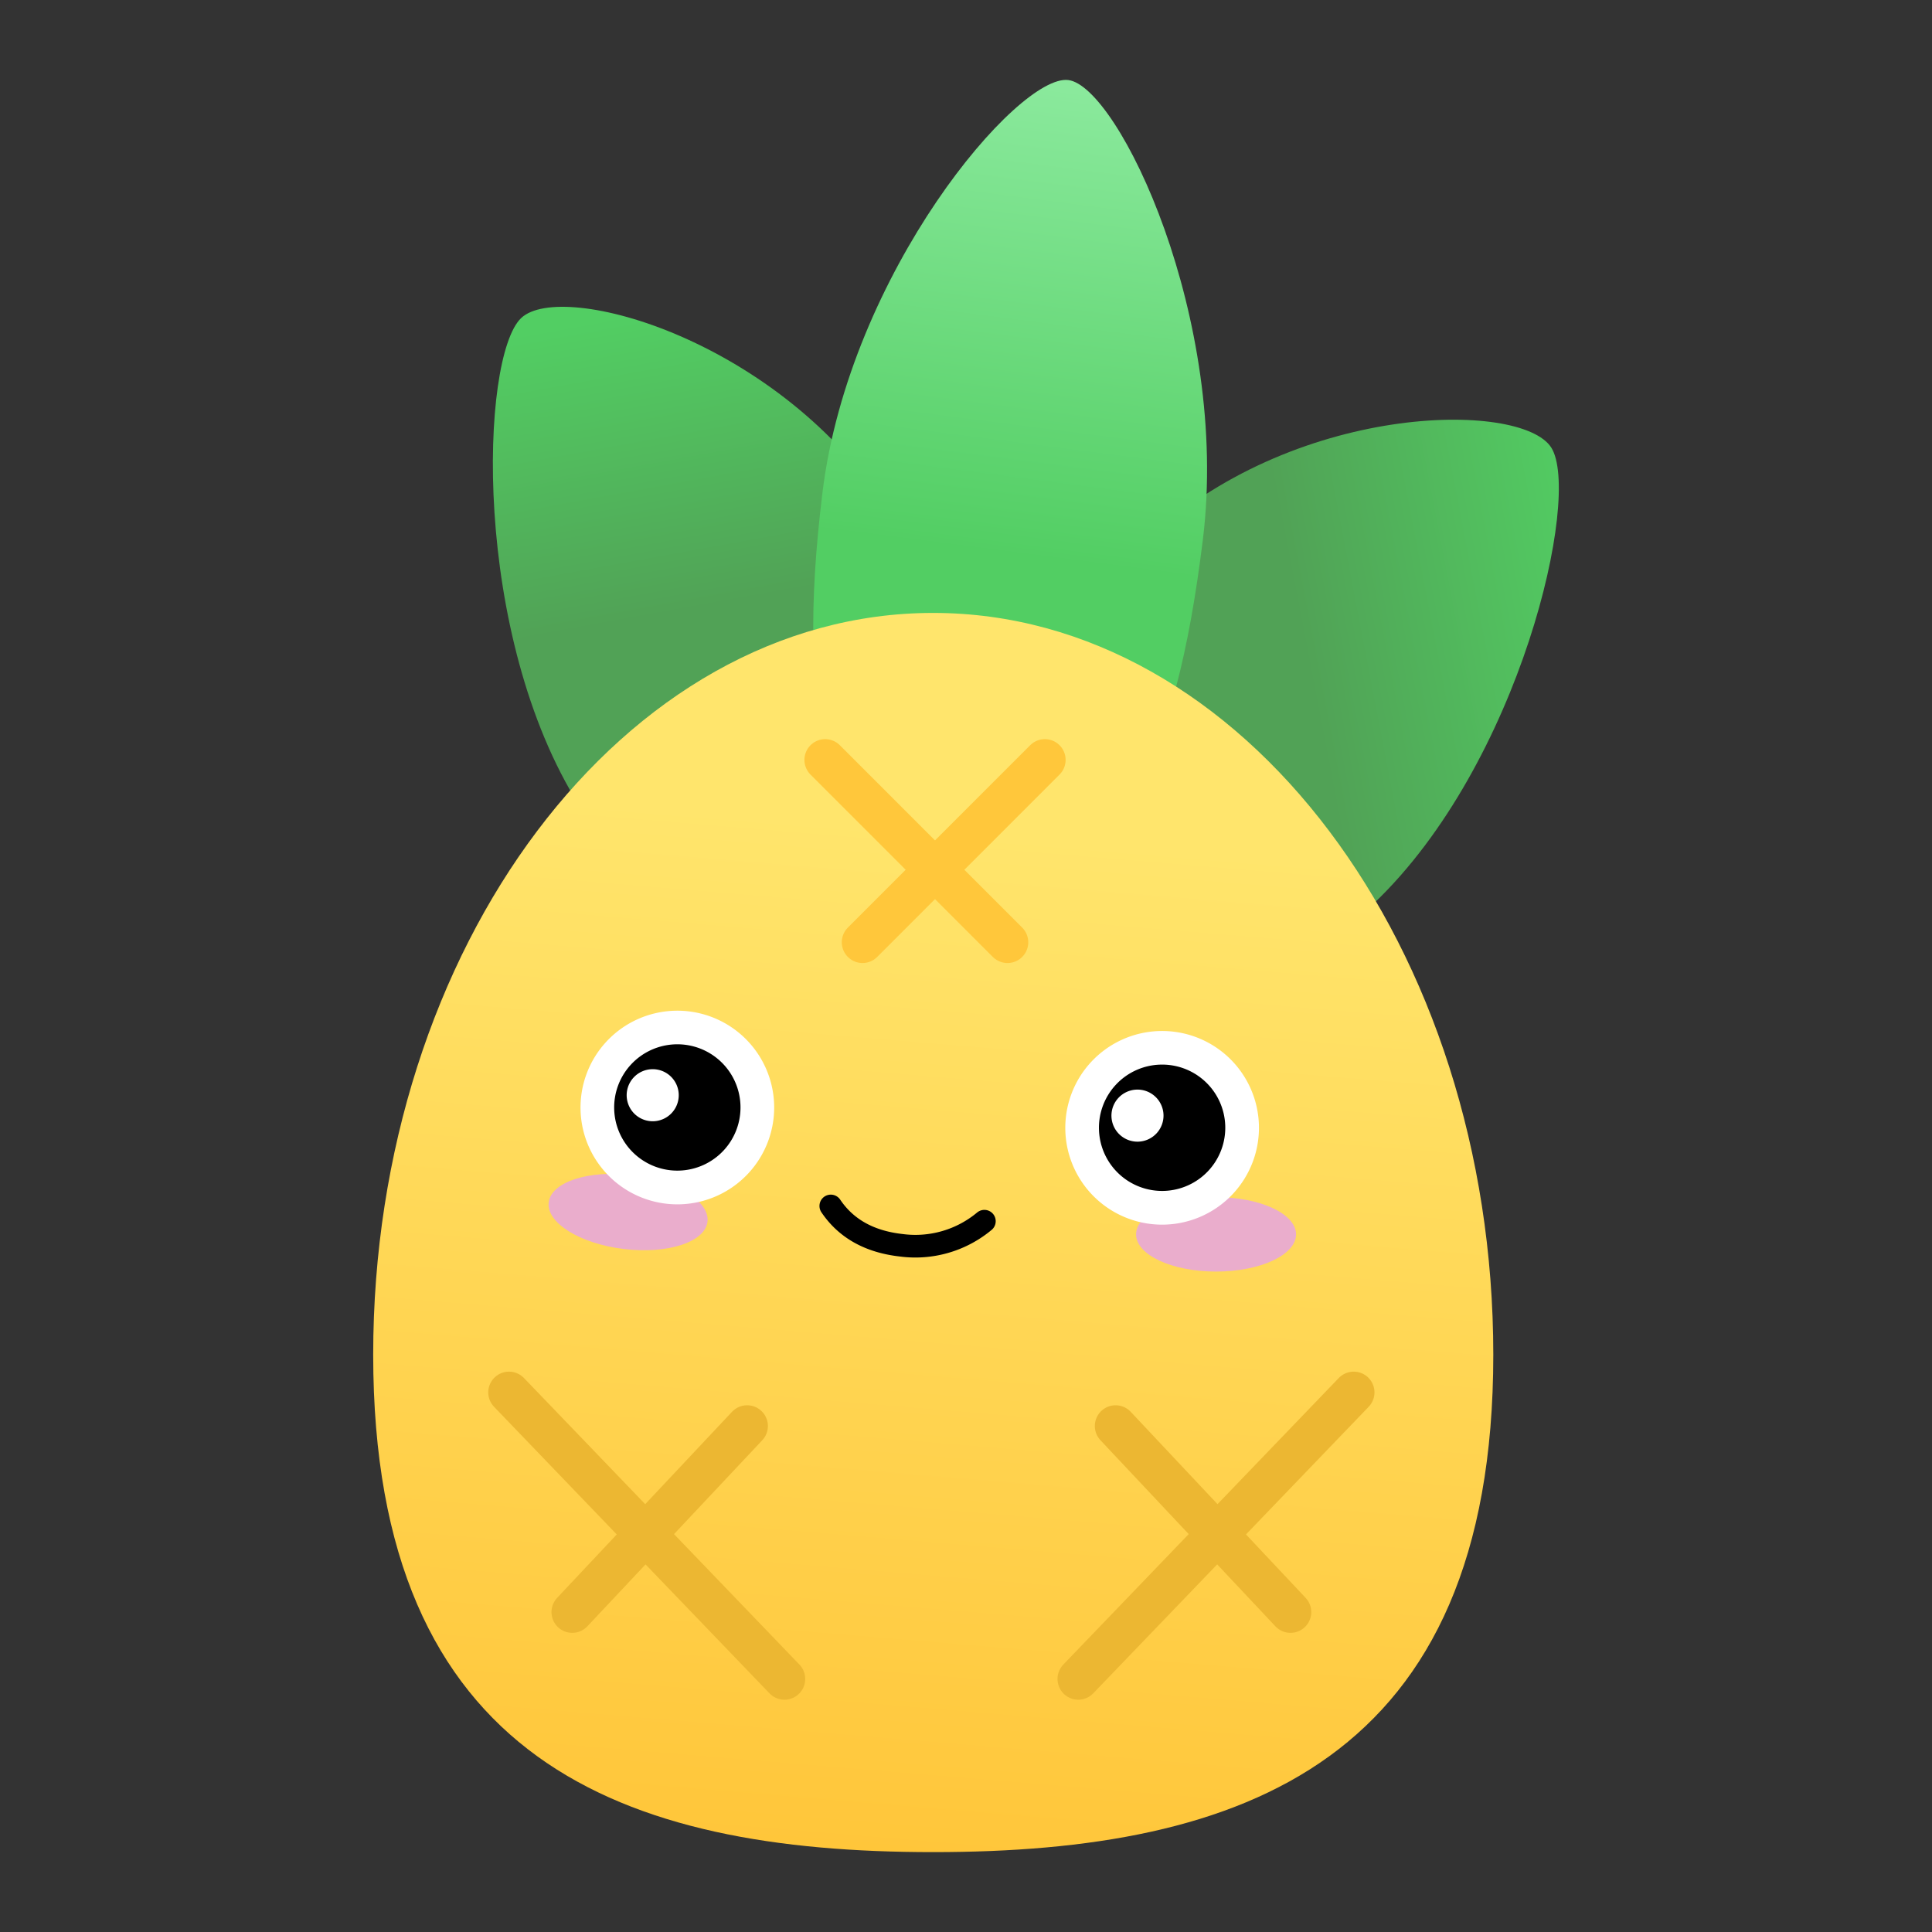 <svg id="Слой_1" data-name="Слой 1" xmlns="http://www.w3.org/2000/svg" xmlns:xlink="http://www.w3.org/1999/xlink" viewBox="0 0 512 512"><rect x="0" y="0" width="512" height="512" fill="#333333" stroke="none"/><defs><style>.cls-1,.cls-2,.cls-3,.cls-4,.cls-7,.cls-8{fill-rule:evenodd;}.cls-1{fill:url(#Безымянный_градиент_2);}.cls-2{fill:url(#Безымянный_градиент_2-2);}.cls-3{fill:url(#Безымянный_градиент_3);}.cls-4{fill:url(#Безымянный_градиент_4);}.cls-5{fill:#eaadcc;}.cls-10,.cls-11,.cls-6{fill:none;stroke-linecap:round;}.cls-6{stroke:#000;stroke-linejoin:round;stroke-width:6px;}.cls-8,.cls-9{fill:#fff;}.cls-9{stroke:#fff;stroke-width:3px;}.cls-10{stroke:#ecb732;}.cls-10,.cls-11{stroke-width:11px;}.cls-11{stroke:#ffc73b;}</style><linearGradient id="Безымянный_градиент_2" x1="2.22" y1="512.59" x2="2.09" y2="512.17" gradientTransform="matrix(91.59, -71.56, -121.33, -155.3, 62138.84, 79849.67)" gradientUnits="userSpaceOnUse"><stop offset="0" stop-color="#52ce63"/><stop offset="1" stop-color="#51a256"/></linearGradient><linearGradient id="Безымянный_градиент_2-2" x1="2.28" y1="513.29" x2="2.15" y2="512.86" gradientTransform="matrix(71.6, 91.65, 155.3, -121.33, -79452.42, 62215.56)" xlink:href="#Безымянный_градиент_2"/><linearGradient id="Безымянный_градиент_3" x1="2.44" y1="512.96" x2="2.44" y2="512.38" gradientTransform="matrix(102.23, 12.55, 26.32, -214.39, -13470.21, 109964.96)" gradientUnits="userSpaceOnUse"><stop offset="0" stop-color="#8ae99c"/><stop offset="1" stop-color="#52ce63"/></linearGradient><linearGradient id="Безымянный_градиент_4" x1="1.85" y1="512.77" x2="1.79" y2="511.96" gradientTransform="matrix(301, 0, 0, -333, -300, 170974)" gradientUnits="userSpaceOnUse"><stop offset="0" stop-color="#ffe56c"/><stop offset="1" stop-color="#ffc63a"/></linearGradient></defs><path class="cls-1" d="M242.49,248.86c31.83-30.32,22.12-67.82-6.71-113.27S148.93,74,138.11,84.29s-13.23,84.05,15.6,129.5,56.95,65.4,88.78,35.07Z"/><path class="cls-2" d="M270,253.06c23.55,37.12,55,23.55,94-13.57s55.11-108.23,47.11-120.86-68.87-12-107.83,25.13S246.46,215.94,270,253.06Z"/><path class="cls-3" d="M257.14,232.64c39.09,4.8,54.47-31.32,61.64-89.7S296.39,22.84,283.1,21.21s-58,51-65.14,109.35S218,227.84,257.14,232.64Z"/><path class="cls-4" d="M247.29,490.83c82,0,148.45-23.82,148.45-131.8s-66.48-196.6-148.45-196.6S98.9,251,98.9,359,165.32,490.83,247.29,490.83Z"/><ellipse class="cls-5" cx="322.27" cy="327.12" rx="21.2" ry="9.86"/><ellipse class="cls-5" cx="166.45" cy="321.2" rx="9.86" ry="21.2" transform="translate(-172.64 447.27) rotate(-83)"/><path class="cls-6" d="M260.87,323.63A28.56,28.56,0,0,1,238.76,330q-12.54-1.43-18.59-10.41"/><path class="cls-7" d="M178.76,272.31A21.2,21.2,0,1,1,164,279,21.12,21.12,0,0,1,178.76,272.31Z"/><path class="cls-8" d="M179.87,290a6.9,6.9,0,1,0-6.65,7.14A6.91,6.91,0,0,0,179.87,290Z"/><path class="cls-7" d="M307.23,277.69a21.2,21.2,0,1,1-14.77,6.73A21.12,21.12,0,0,1,307.23,277.69Z"/><path class="cls-9" d="M197.73,292.86a18.24,18.24,0,1,1-18.87-17.6A18.23,18.23,0,0,1,197.73,292.86Zm5.92-.21a24.16,24.16,0,1,0-23.31,25A24.17,24.17,0,0,0,203.65,292.65Z"/><path class="cls-9" d="M326.2,298.24a18.24,18.24,0,1,1-18.87-17.6A18.23,18.23,0,0,1,326.2,298.24Zm5.92-.21a24.16,24.16,0,1,0-23.31,25A24.17,24.17,0,0,0,332.12,298Z"/><path class="cls-8" d="M308.34,295.41a6.9,6.9,0,1,0-6.66,7.14A6.91,6.91,0,0,0,308.34,295.41Z"/><path class="cls-10" d="M134.89,369l73,75.94"/><path class="cls-10" d="M198,377.91l-46.35,49.31"/><path class="cls-10" d="M358.75,369l-73,75.94"/><path class="cls-10" d="M295.64,377.91,342,427.22"/><path class="cls-11" d="M276.9,201.38l-48.32,48.33"/><path class="cls-11" d="M267,249.71l-48.32-48.33"/></svg>